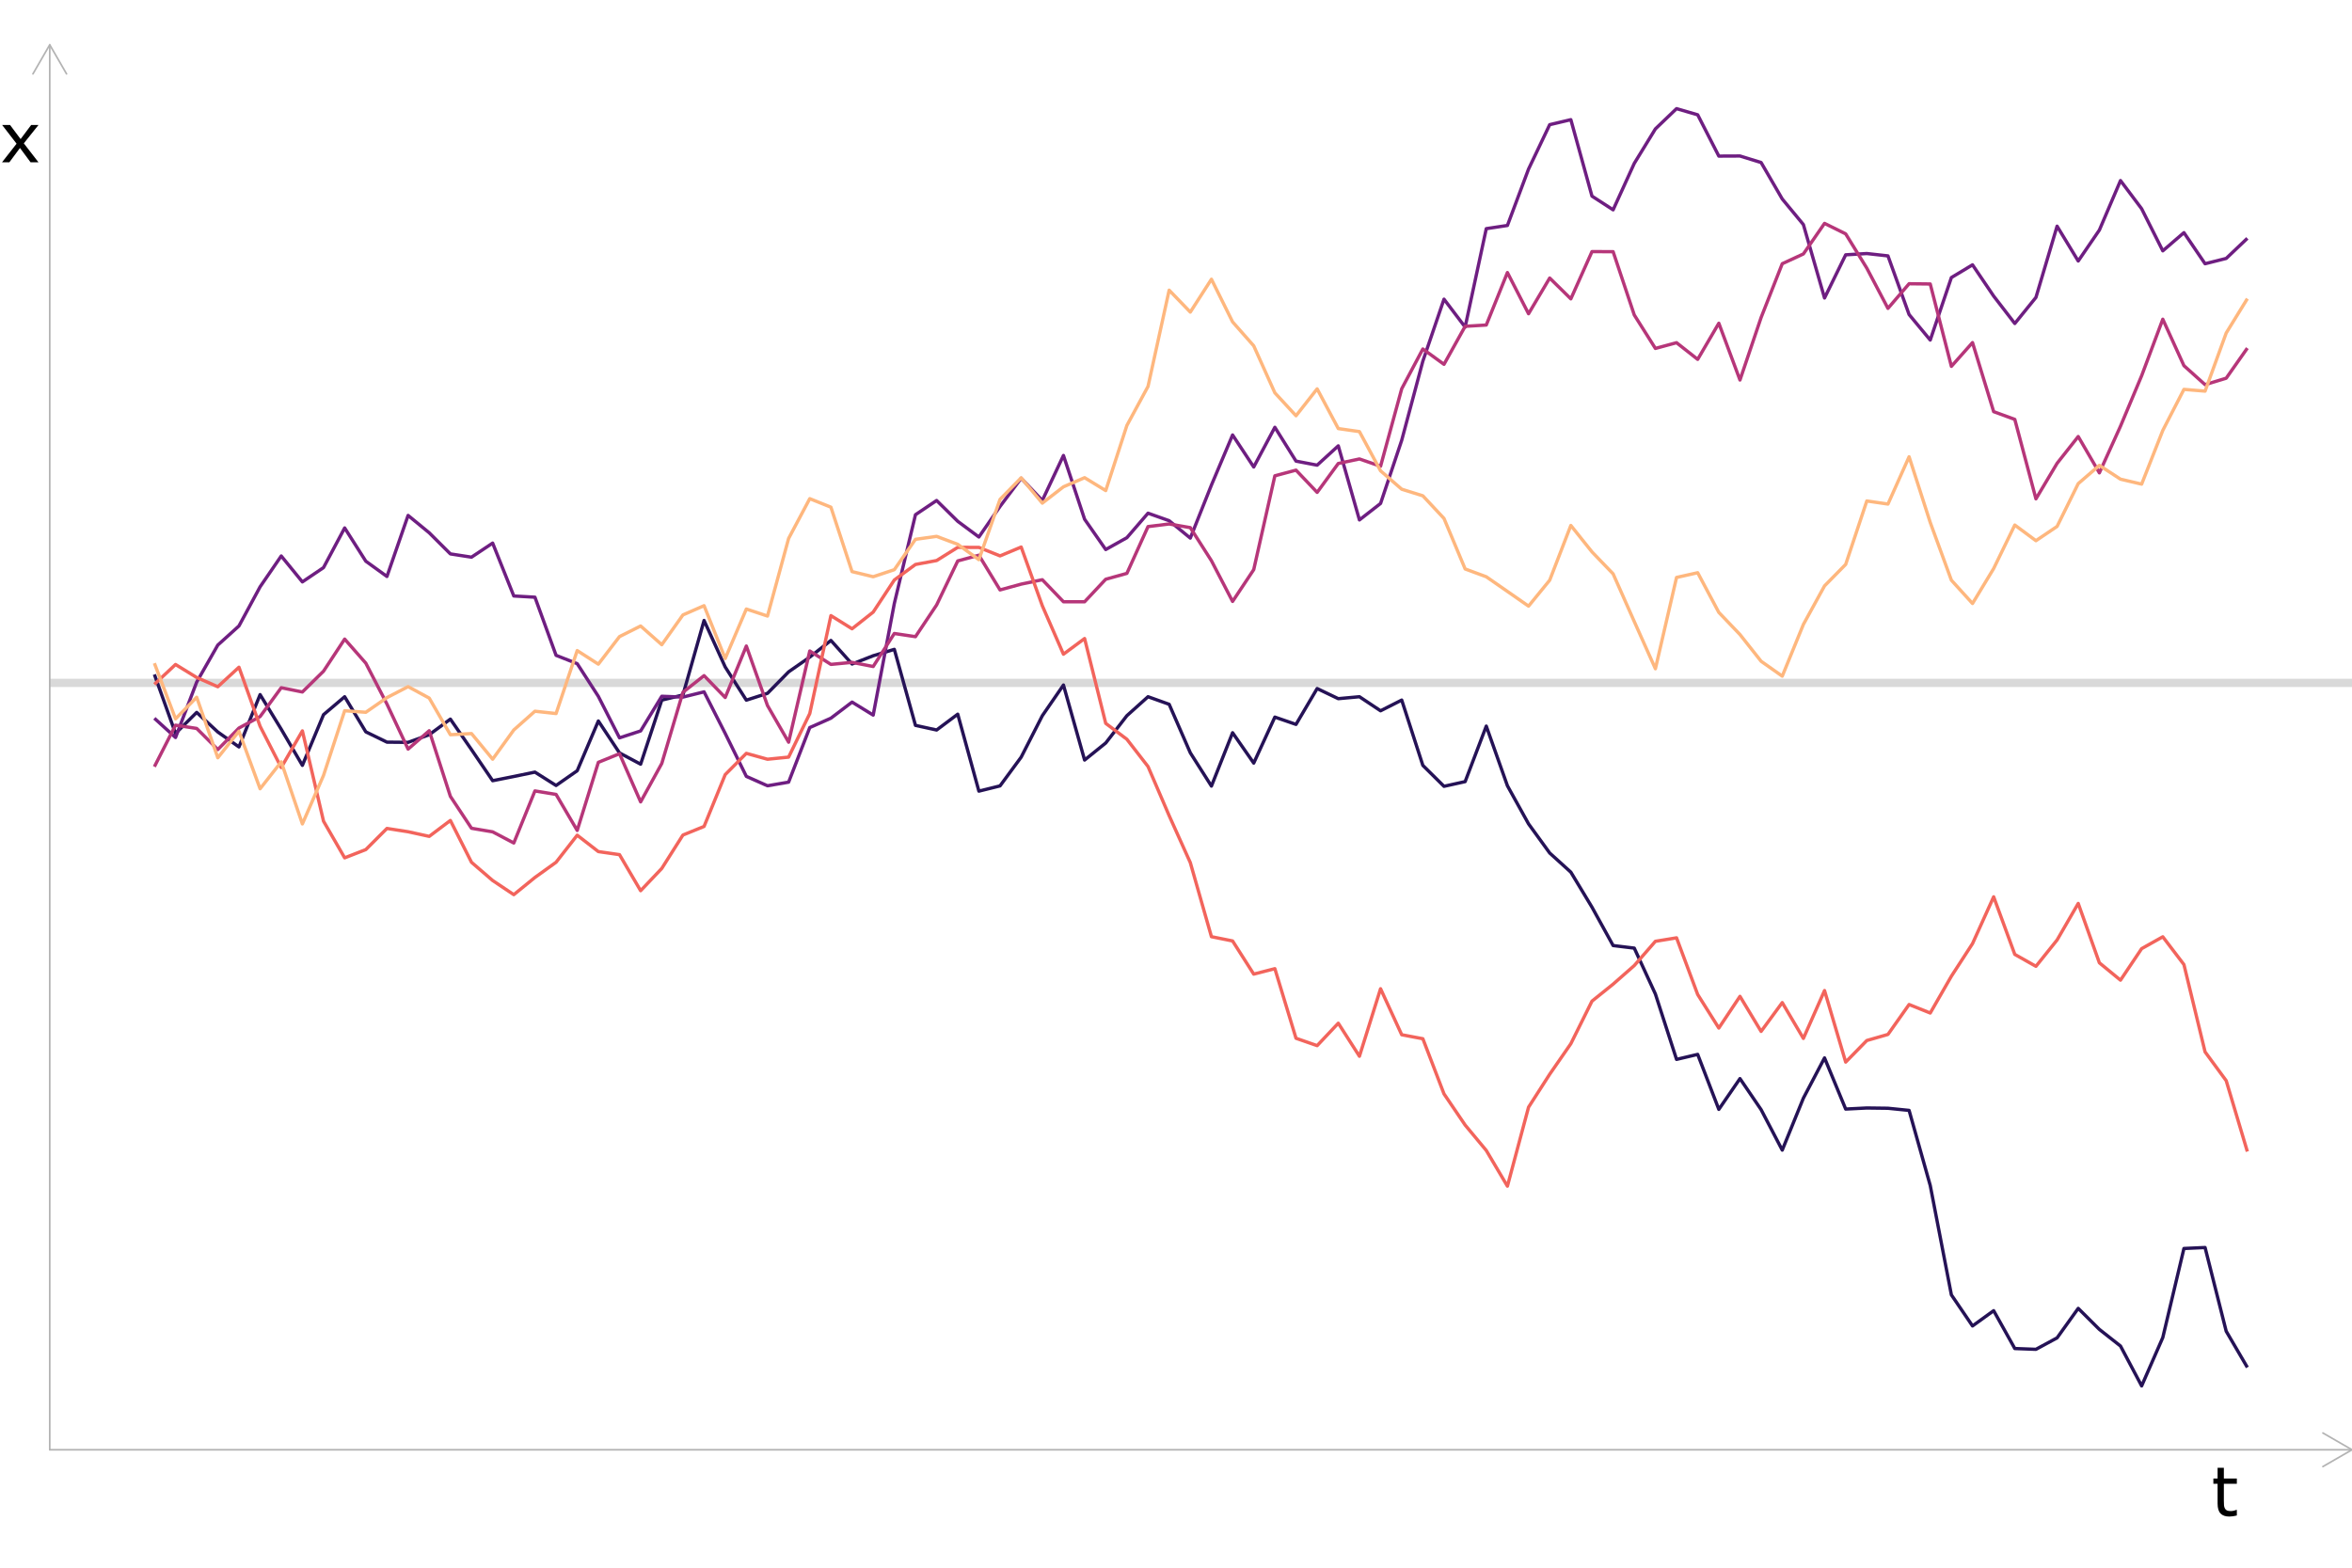 <?xml version="1.0" encoding="UTF-8"?>
<svg xmlns="http://www.w3.org/2000/svg" xmlns:xlink="http://www.w3.org/1999/xlink" width="756pt" height="504pt" viewBox="0 0 756 504" version="1.1">
<defs>
<g>
<symbol overflow="visible" id="glyph0-0">
<path style="stroke:none;" d="M 2.75 0 L 2.75 -16.5 L 19.25 -16.5 L 19.25 0 Z M 4.125 -1.375 L 17.875 -1.375 L 17.875 -15.125 L 4.125 -15.125 Z M 4.125 -1.375 "/>
</symbol>
<symbol overflow="visible" id="glyph0-1">
<path style="stroke:none;" d="M 8.219 -0.109 C 7.844 -0.004 7.43 0.078 6.984 0.141 C 6.535 0.203 6.133 0.234 5.781 0.234 C 4.551 0.234 3.617 -0.094 2.984 -0.75 C 2.348 -1.406 2.031 -2.461 2.031 -3.922 L 2.031 -10.297 L 0.672 -10.297 L 0.672 -12 L 2.031 -12 L 2.031 -15.453 L 4.047 -15.453 L 4.047 -12 L 8.219 -12 L 8.219 -10.297 L 4.047 -10.297 L 4.047 -4.828 C 4.047 -4.203 4.062 -3.711 4.094 -3.359 C 4.125 -3.004 4.223 -2.672 4.391 -2.359 C 4.547 -2.078 4.758 -1.867 5.031 -1.734 C 5.312 -1.598 5.738 -1.531 6.312 -1.531 C 6.633 -1.531 6.973 -1.578 7.328 -1.672 C 7.691 -1.773 7.953 -1.859 8.109 -1.922 L 8.219 -1.922 Z M 8.219 -0.109 "/>
</symbol>
<symbol overflow="visible" id="glyph0-2">
<path style="stroke:none;" d="M 12.375 0 L 9.828 0 L 6.422 -4.609 L 3 0 L 0.641 0 L 5.328 -5.984 L 0.688 -12 L 3.234 -12 L 6.625 -7.469 L 10.016 -12 L 12.375 -12 L 7.656 -6.094 Z M 12.375 0 "/>
</symbol>
</g>
<clipPath id="clip1">
  <path d="M 15.988 218 L 756 218 L 756 221 L 15.988 221 Z M 15.988 218 "/>
</clipPath>
</defs>
<g id="surface44">
<rect x="0" y="0" width="756" height="504" style="fill:rgb(100%,100%,100%);fill-opacity:1;stroke:none;"/>
<g clip-path="url(#clip1)" clip-rule="nonzero">
<path style="fill:none;stroke-width:2.667;stroke-linecap:butt;stroke-linejoin:round;stroke:rgb(85.098%,85.098%,85.098%);stroke-opacity:1;stroke-miterlimit:10;" d="M 15.988 219.539 L 756 219.539 "/>
</g>
<path style="fill:none;stroke-width:1.067;stroke-linecap:butt;stroke-linejoin:round;stroke:rgb(14.51%,7.059%,33.725%);stroke-opacity:1;stroke-miterlimit:10;" d="M 49.625 216.832 L 56.422 235.801 L 63.219 229.035 L 70.012 235.332 L 76.809 240.133 L 83.602 223.312 L 90.398 234.441 L 97.195 246.059 L 103.988 229.766 L 110.785 223.996 L 117.578 235.281 L 124.375 238.594 L 131.172 238.66 L 137.965 236.207 L 144.762 231.195 L 151.555 241.004 L 158.352 250.988 L 165.148 249.633 L 171.941 248.23 L 178.738 252.527 L 185.531 247.785 L 192.328 231.793 L 199.125 242.055 L 205.918 245.68 L 212.715 225.078 L 219.508 223.438 L 226.305 199.477 L 233.102 214.43 L 239.895 225.094 L 246.691 222.902 L 253.484 215.996 L 260.281 211.258 L 267.078 205.898 L 273.871 213.477 L 280.668 210.816 L 287.461 208.762 L 294.258 233.203 L 301.055 234.691 L 307.848 229.605 L 314.645 254.344 L 321.438 252.66 L 328.234 243.414 L 335.031 230.102 L 341.824 220.234 L 348.621 244.348 L 355.414 238.867 L 362.211 230.09 L 369.008 223.992 L 375.801 226.426 L 382.598 242.02 L 389.391 252.719 L 396.188 235.57 L 402.984 245.324 L 409.777 230.543 L 416.574 232.887 L 423.367 221.359 L 430.164 224.617 L 436.961 223.992 L 443.754 228.512 L 450.551 225.07 L 457.344 246.07 L 464.141 252.793 L 470.938 251.285 L 477.73 233.438 L 484.527 252.617 L 491.32 264.871 L 498.117 274.238 L 504.914 280.395 L 511.707 291.652 L 518.504 303.988 L 525.301 304.816 L 532.094 319.578 L 538.891 340.582 L 545.684 338.98 L 552.48 356.656 L 559.277 346.766 L 566.07 356.742 L 572.867 369.754 L 579.66 353.043 L 586.457 340.109 L 593.254 356.555 L 600.047 356.211 L 606.844 356.297 L 613.637 356.984 L 620.434 381.129 L 627.23 416.293 L 634.023 426.281 L 640.82 421.375 L 647.613 433.543 L 654.41 433.797 L 661.207 430.113 L 668 420.633 L 674.797 427.391 L 681.59 432.738 L 688.387 445.559 L 695.184 430.008 L 701.977 401.379 L 708.773 401.07 L 715.566 427.984 L 722.363 439.609 "/>
<path style="fill:none;stroke-width:1.067;stroke-linecap:butt;stroke-linejoin:round;stroke:rgb(43.137%,11.765%,50.588%);stroke-opacity:1;stroke-miterlimit:10;" d="M 49.625 230.922 L 56.422 237.102 L 63.219 219.293 L 70.012 207.379 L 76.809 201.238 L 83.602 188.656 L 90.398 178.746 L 97.195 187.074 L 103.988 182.477 L 110.785 169.73 L 117.578 180.422 L 124.375 185.332 L 131.172 165.707 L 137.965 171.289 L 144.762 178.074 L 151.555 179.125 L 158.352 174.602 L 165.148 191.605 L 171.941 191.996 L 178.738 210.688 L 185.531 213.363 L 192.328 223.879 L 199.125 237.207 L 205.918 234.992 L 212.715 223.844 L 219.508 224.109 L 226.305 222.426 L 233.102 235.793 L 239.895 249.598 L 246.691 252.621 L 253.484 251.453 L 260.281 233.906 L 267.078 230.891 L 273.871 225.719 L 280.668 229.898 L 287.461 194.016 L 294.258 165.477 L 301.055 160.906 L 307.848 167.602 L 314.645 172.641 L 321.438 162.82 L 328.234 153.762 L 335.031 160.898 L 341.824 146.43 L 348.621 166.93 L 355.414 176.672 L 362.211 172.867 L 369.008 164.988 L 375.801 167.402 L 382.598 172.992 L 389.391 155.945 L 396.188 139.84 L 402.984 150.133 L 409.777 137.371 L 416.574 148.246 L 423.367 149.547 L 430.164 143.336 L 436.961 167.152 L 443.754 161.859 L 450.551 141.543 L 457.344 116.109 L 464.141 96.184 L 470.938 105.152 L 477.73 73.512 L 484.527 72.484 L 491.32 54.355 L 498.117 40.082 L 504.914 38.477 L 511.707 63.055 L 518.504 67.457 L 525.301 52.527 L 532.094 41.438 L 538.891 34.93 L 545.684 36.906 L 552.48 50.184 L 559.277 50.152 L 566.07 52.25 L 572.867 63.973 L 579.66 72.195 L 586.457 95.801 L 593.254 81.922 L 600.047 81.508 L 606.844 82.266 L 613.637 101.121 L 620.434 109.324 L 627.23 89.23 L 634.023 85.141 L 640.82 95.188 L 647.613 104.004 L 654.41 95.617 L 661.207 72.719 L 668 83.91 L 674.797 73.969 L 681.59 58.055 L 688.387 67.117 L 695.184 80.641 L 701.977 74.797 L 708.773 84.789 L 715.566 83.082 L 722.363 76.617 "/>
<path style="fill:none;stroke-width:1.067;stroke-linecap:butt;stroke-linejoin:round;stroke:rgb(71.373%,21.176%,47.451%);stroke-opacity:1;stroke-miterlimit:10;" d="M 49.625 246.48 L 56.422 233.137 L 63.219 234.188 L 70.012 240.977 L 76.809 234.059 L 83.602 230.375 L 90.398 221.094 L 97.195 222.469 L 103.988 215.789 L 110.785 205.465 L 117.578 213.199 L 124.375 226.348 L 131.172 240.832 L 137.965 234.922 L 144.762 256.012 L 151.555 266.281 L 158.352 267.434 L 165.148 271.016 L 171.941 254.281 L 178.738 255.402 L 185.531 266.98 L 192.328 245.082 L 199.125 242.312 L 205.918 257.801 L 212.715 245.449 L 219.508 222.57 L 226.305 217.215 L 233.102 224.238 L 239.895 207.695 L 246.691 226.824 L 253.484 238.609 L 260.281 209.289 L 267.078 213.598 L 273.871 212.949 L 280.668 214.277 L 287.461 203.664 L 294.258 204.684 L 301.055 194.492 L 307.848 180.332 L 314.645 178.5 L 321.438 189.656 L 328.234 187.793 L 335.031 186.379 L 341.824 193.457 L 348.621 193.461 L 355.414 186.223 L 362.211 184.336 L 369.008 169.297 L 375.801 168.453 L 382.598 169.629 L 389.391 180.27 L 396.188 193.355 L 402.984 183.133 L 409.777 152.969 L 416.574 151.152 L 423.367 158.297 L 430.164 149 L 436.961 147.551 L 443.754 149.898 L 450.551 124.984 L 457.344 112.199 L 464.141 117.125 L 470.938 104.906 L 477.73 104.496 L 484.527 87.629 L 491.32 100.863 L 498.117 89.387 L 504.914 96.078 L 511.707 80.887 L 518.504 80.918 L 525.301 101.258 L 532.094 112.016 L 538.891 110.176 L 545.684 115.531 L 552.48 103.922 L 559.277 122.172 L 566.07 102.078 L 572.867 84.781 L 579.66 81.641 L 586.457 71.816 L 593.254 75.188 L 600.047 86.211 L 606.844 99.137 L 613.637 91.219 L 620.434 91.297 L 627.23 117.781 L 634.023 110.137 L 640.82 132.344 L 647.613 134.832 L 654.41 160.371 L 661.207 148.953 L 668 140.344 L 674.797 152.02 L 681.59 137.016 L 688.387 120.789 L 695.184 102.629 L 701.977 117.559 L 708.773 123.664 L 715.566 121.59 L 722.363 111.918 "/>
<path style="fill:none;stroke-width:1.067;stroke-linecap:butt;stroke-linejoin:round;stroke:rgb(94.902%,39.216%,36.078%);stroke-opacity:1;stroke-miterlimit:10;" d="M 49.625 220 L 56.422 213.629 L 63.219 217.805 L 70.012 220.773 L 76.809 214.512 L 83.602 233.496 L 90.398 246.758 L 97.195 234.973 L 103.988 263.996 L 110.785 275.789 L 117.578 273.137 L 124.375 266.34 L 131.172 267.398 L 137.965 268.887 L 144.762 263.773 L 151.555 277.223 L 158.352 283.078 L 165.148 287.625 L 171.941 282.098 L 178.738 277.211 L 185.531 268.512 L 192.328 273.781 L 199.125 274.762 L 205.918 286.352 L 212.715 279.191 L 219.508 268.461 L 226.305 265.695 L 233.102 249.035 L 239.895 242.199 L 246.691 244.09 L 253.484 243.406 L 260.281 229.406 L 267.078 197.918 L 273.871 202.145 L 280.668 196.785 L 287.461 186.465 L 294.258 181.473 L 301.055 180.211 L 307.848 175.969 L 314.645 175.984 L 321.438 178.715 L 328.234 175.871 L 335.031 194.754 L 341.824 210.316 L 348.621 205.285 L 355.414 232.559 L 362.211 237.668 L 369.008 246.438 L 375.801 262.23 L 382.598 277.324 L 389.391 301.137 L 396.188 302.508 L 402.984 313.172 L 409.777 311.422 L 416.574 333.797 L 423.367 336.164 L 430.164 328.957 L 436.961 339.578 L 443.754 317.871 L 450.551 332.664 L 457.344 333.945 L 464.141 351.676 L 470.938 361.695 L 477.73 369.863 L 484.527 381.344 L 491.32 355.953 L 498.117 345.359 L 504.914 335.547 L 511.707 321.863 L 518.504 316.395 L 525.301 310.422 L 532.094 302.621 L 538.891 301.508 L 545.684 319.723 L 552.48 330.504 L 559.277 320.32 L 566.07 331.59 L 572.867 322.328 L 579.66 333.84 L 586.457 318.457 L 593.254 341.453 L 600.047 334.516 L 606.844 332.562 L 613.637 322.945 L 620.434 325.676 L 627.23 313.848 L 634.023 303.367 L 640.82 288.32 L 647.613 306.832 L 654.41 310.66 L 661.207 302.199 L 668 290.449 L 674.797 309.535 L 681.59 315.113 L 688.387 304.98 L 695.184 301.172 L 701.977 310.098 L 708.773 338.176 L 715.566 347.434 L 722.363 370.211 "/>
<path style="fill:none;stroke-width:1.067;stroke-linecap:butt;stroke-linejoin:round;stroke:rgb(99.608%,71.765%,49.412%);stroke-opacity:1;stroke-miterlimit:10;" d="M 49.625 213.219 L 56.422 231.098 L 63.219 224.16 L 70.012 243.613 L 76.809 235.09 L 83.602 253.582 L 90.398 244.934 L 97.195 264.883 L 103.988 249.289 L 110.785 228.496 L 117.578 228.992 L 124.375 224.277 L 131.172 220.75 L 137.965 224.43 L 144.762 236.203 L 151.555 235.84 L 158.352 244.078 L 165.148 234.68 L 171.941 228.652 L 178.738 229.402 L 185.531 209.156 L 192.328 213.52 L 199.125 204.664 L 205.918 201.254 L 212.715 207.273 L 219.508 197.699 L 226.305 194.723 L 233.102 211.715 L 239.895 195.797 L 246.691 198.055 L 253.484 173.109 L 260.281 160.316 L 267.078 163.055 L 273.871 183.766 L 280.668 185.414 L 287.461 183.152 L 294.258 173.387 L 301.055 172.438 L 307.848 174.988 L 314.645 179.93 L 321.438 160.551 L 328.234 153.617 L 335.031 161.754 L 341.824 156.508 L 348.621 153.57 L 355.414 157.719 L 362.211 136.785 L 369.008 124.234 L 375.801 93.289 L 382.598 100.336 L 389.391 89.773 L 396.188 103.488 L 402.984 111.184 L 409.777 126.293 L 416.574 133.664 L 423.367 125.016 L 430.164 137.785 L 436.961 138.758 L 443.754 151.371 L 450.551 157.277 L 457.344 159.398 L 464.141 166.68 L 470.938 182.914 L 477.73 185.426 L 484.527 190.137 L 491.32 194.863 L 498.117 186.531 L 504.914 168.93 L 511.707 177.426 L 518.504 184.488 L 525.301 199.82 L 532.094 215 L 538.891 185.645 L 545.684 184.129 L 552.48 196.887 L 559.277 203.996 L 566.07 212.59 L 572.867 217.379 L 579.66 200.754 L 586.457 188.363 L 593.254 181.453 L 600.047 161.059 L 606.844 162.051 L 613.637 146.848 L 620.434 167.965 L 627.23 186.531 L 634.023 194.02 L 640.82 182.781 L 647.613 168.801 L 654.41 173.828 L 661.207 169.246 L 668 155.484 L 674.797 149.617 L 681.59 154.051 L 688.387 155.645 L 695.184 138.379 L 701.977 125.184 L 708.773 125.746 L 715.566 107.059 L 722.363 96.023 "/>
<path style="fill:none;stroke-width:0.533;stroke-linecap:round;stroke-linejoin:round;stroke:rgb(70.196%,70.196%,70.196%);stroke-opacity:1;stroke-miterlimit:10;" d="M 15.988 466.09 L 15.988 14.398 "/>
<path style="fill:none;stroke-width:0.533;stroke-linecap:round;stroke-linejoin:round;stroke:rgb(70.196%,70.196%,70.196%);stroke-opacity:1;stroke-miterlimit:10;" d="M 21.391 23.754 L 15.988 14.398 L 10.59 23.754 "/>
<path style="fill:none;stroke-width:0.533;stroke-linecap:round;stroke-linejoin:round;stroke:rgb(70.196%,70.196%,70.196%);stroke-opacity:1;stroke-miterlimit:10;" d="M 15.988 466.09 L 756 466.09 "/>
<path style="fill:none;stroke-width:0.533;stroke-linecap:round;stroke-linejoin:round;stroke:rgb(70.196%,70.196%,70.196%);stroke-opacity:1;stroke-miterlimit:10;" d="M 746.648 471.492 L 756 466.09 L 746.648 460.691 "/>
<g style="fill:rgb(0%,0%,0%);fill-opacity:1;">
  <use xlink:href="#glyph0-1" x="710.766" y="487.328"/>
</g>
<g style="fill:rgb(0%,0%,0%);fill-opacity:1;">
  <use xlink:href="#glyph0-2" x="0" y="52.18"/>
</g>
</g>
</svg>
